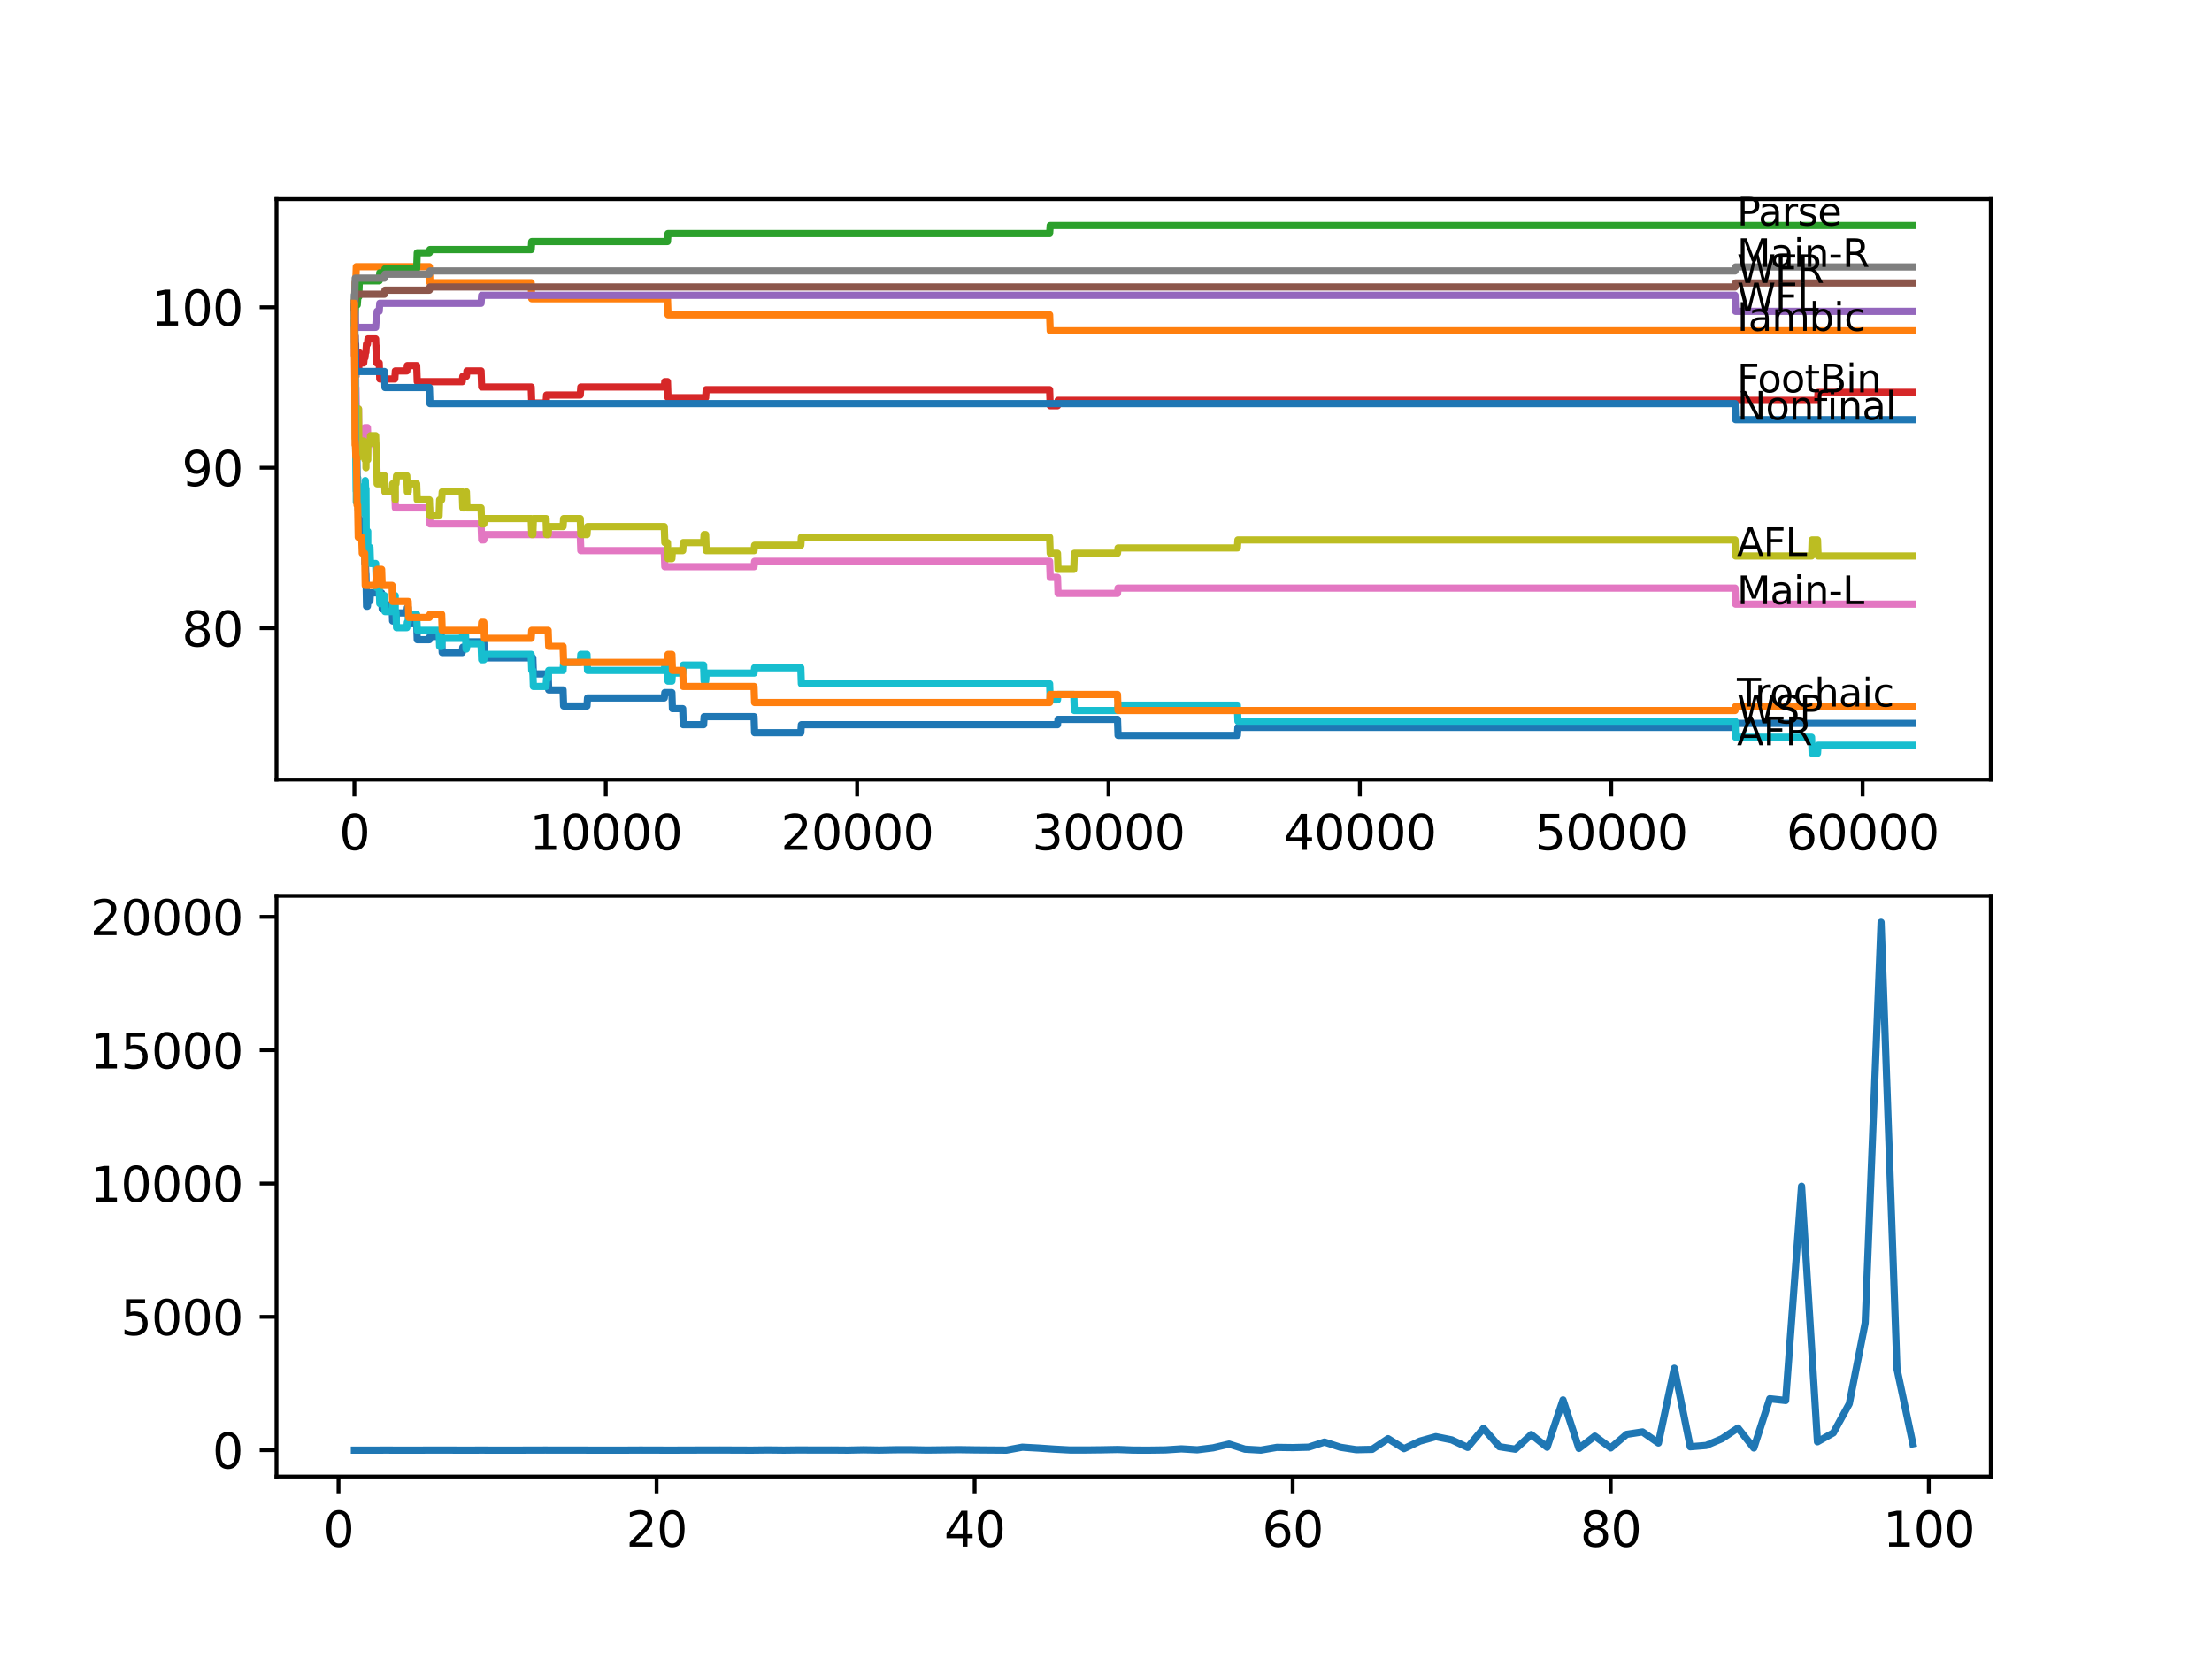 <?xml version="1.0" encoding="utf-8" standalone="no"?>
<!DOCTYPE svg PUBLIC "-//W3C//DTD SVG 1.1//EN"
  "http://www.w3.org/Graphics/SVG/1.1/DTD/svg11.dtd">
<svg xmlns:xlink="http://www.w3.org/1999/xlink" width="460.8pt" height="345.6pt" viewBox="0 0 460.8 345.6" xmlns="http://www.w3.org/2000/svg" version="1.1">
 <defs>
  <style type="text/css">*{stroke-linejoin: round; stroke-linecap: butt}</style>
 </defs>
 <g id="figure_1">
  <g id="patch_1">
   <path d="M 0 345.6 
L 460.8 345.6 
L 460.8 0 
L 0 0 
z
" style="fill: #ffffff"/>
  </g>
  <g id="axes_1">
   <g id="patch_2">
    <path d="M 57.6 162.432 
L 414.72 162.432 
L 414.72 41.472 
L 57.6 41.472 
z
" style="fill: #ffffff"/>
   </g>
   <g id="matplotlib.axis_1">
    <g id="xtick_1">
     <g id="line2d_1">
      <defs>
       <path id="m0806b96a63" d="M 0 0 
L 0 3.5 
" style="stroke: #000000; stroke-width: 0.8"/>
      </defs>
      <g>
       <use xlink:href="#m0806b96a63" x="73.827" y="162.432" style="stroke: #000000; stroke-width: 0.8"/>
      </g>
     </g>
     <g id="text_1">
      <!-- 0 -->
      <g transform="translate(70.646 177.03)scale(0.1 -0.1)">
       <defs>
        <path id="DejaVuSans-30" d="M 2034 4250 
Q 1547 4250 1301 3770 
Q 1056 3291 1056 2328 
Q 1056 1369 1301 889 
Q 1547 409 2034 409 
Q 2525 409 2770 889 
Q 3016 1369 3016 2328 
Q 3016 3291 2770 3770 
Q 2525 4250 2034 4250 
z
M 2034 4750 
Q 2819 4750 3233 4129 
Q 3647 3509 3647 2328 
Q 3647 1150 3233 529 
Q 2819 -91 2034 -91 
Q 1250 -91 836 529 
Q 422 1150 422 2328 
Q 422 3509 836 4129 
Q 1250 4750 2034 4750 
z
" transform="scale(0.016)"/>
       </defs>
       <use xlink:href="#DejaVuSans-30"/>
      </g>
     </g>
    </g>
    <g id="xtick_2">
     <g id="line2d_2">
      <g>
       <use xlink:href="#m0806b96a63" x="126.192" y="162.432" style="stroke: #000000; stroke-width: 0.8"/>
      </g>
     </g>
     <g id="text_2">
      <!-- 10000 -->
      <g transform="translate(110.286 177.03)scale(0.1 -0.1)">
       <defs>
        <path id="DejaVuSans-31" d="M 794 531 
L 1825 531 
L 1825 4091 
L 703 3866 
L 703 4441 
L 1819 4666 
L 2450 4666 
L 2450 531 
L 3481 531 
L 3481 0 
L 794 0 
L 794 531 
z
" transform="scale(0.016)"/>
       </defs>
       <use xlink:href="#DejaVuSans-31"/>
       <use xlink:href="#DejaVuSans-30" x="63.623"/>
       <use xlink:href="#DejaVuSans-30" x="127.246"/>
       <use xlink:href="#DejaVuSans-30" x="190.869"/>
       <use xlink:href="#DejaVuSans-30" x="254.492"/>
      </g>
     </g>
    </g>
    <g id="xtick_3">
     <g id="line2d_3">
      <g>
       <use xlink:href="#m0806b96a63" x="178.556" y="162.432" style="stroke: #000000; stroke-width: 0.8"/>
      </g>
     </g>
     <g id="text_3">
      <!-- 20000 -->
      <g transform="translate(162.65 177.03)scale(0.1 -0.1)">
       <defs>
        <path id="DejaVuSans-32" d="M 1228 531 
L 3431 531 
L 3431 0 
L 469 0 
L 469 531 
Q 828 903 1448 1529 
Q 2069 2156 2228 2338 
Q 2531 2678 2651 2914 
Q 2772 3150 2772 3378 
Q 2772 3750 2511 3984 
Q 2250 4219 1831 4219 
Q 1534 4219 1204 4116 
Q 875 4013 500 3803 
L 500 4441 
Q 881 4594 1212 4672 
Q 1544 4750 1819 4750 
Q 2544 4750 2975 4387 
Q 3406 4025 3406 3419 
Q 3406 3131 3298 2873 
Q 3191 2616 2906 2266 
Q 2828 2175 2409 1742 
Q 1991 1309 1228 531 
z
" transform="scale(0.016)"/>
       </defs>
       <use xlink:href="#DejaVuSans-32"/>
       <use xlink:href="#DejaVuSans-30" x="63.623"/>
       <use xlink:href="#DejaVuSans-30" x="127.246"/>
       <use xlink:href="#DejaVuSans-30" x="190.869"/>
       <use xlink:href="#DejaVuSans-30" x="254.492"/>
      </g>
     </g>
    </g>
    <g id="xtick_4">
     <g id="line2d_4">
      <g>
       <use xlink:href="#m0806b96a63" x="230.921" y="162.432" style="stroke: #000000; stroke-width: 0.8"/>
      </g>
     </g>
     <g id="text_4">
      <!-- 30000 -->
      <g transform="translate(215.015 177.03)scale(0.1 -0.1)">
       <defs>
        <path id="DejaVuSans-33" d="M 2597 2516 
Q 3050 2419 3304 2112 
Q 3559 1806 3559 1356 
Q 3559 666 3084 287 
Q 2609 -91 1734 -91 
Q 1441 -91 1130 -33 
Q 819 25 488 141 
L 488 750 
Q 750 597 1062 519 
Q 1375 441 1716 441 
Q 2309 441 2620 675 
Q 2931 909 2931 1356 
Q 2931 1769 2642 2001 
Q 2353 2234 1838 2234 
L 1294 2234 
L 1294 2753 
L 1863 2753 
Q 2328 2753 2575 2939 
Q 2822 3125 2822 3475 
Q 2822 3834 2567 4026 
Q 2313 4219 1838 4219 
Q 1578 4219 1281 4162 
Q 984 4106 628 3988 
L 628 4550 
Q 988 4650 1302 4700 
Q 1616 4750 1894 4750 
Q 2613 4750 3031 4423 
Q 3450 4097 3450 3541 
Q 3450 3153 3228 2886 
Q 3006 2619 2597 2516 
z
" transform="scale(0.016)"/>
       </defs>
       <use xlink:href="#DejaVuSans-33"/>
       <use xlink:href="#DejaVuSans-30" x="63.623"/>
       <use xlink:href="#DejaVuSans-30" x="127.246"/>
       <use xlink:href="#DejaVuSans-30" x="190.869"/>
       <use xlink:href="#DejaVuSans-30" x="254.492"/>
      </g>
     </g>
    </g>
    <g id="xtick_5">
     <g id="line2d_5">
      <g>
       <use xlink:href="#m0806b96a63" x="283.285" y="162.432" style="stroke: #000000; stroke-width: 0.8"/>
      </g>
     </g>
     <g id="text_5">
      <!-- 40000 -->
      <g transform="translate(267.379 177.03)scale(0.1 -0.1)">
       <defs>
        <path id="DejaVuSans-34" d="M 2419 4116 
L 825 1625 
L 2419 1625 
L 2419 4116 
z
M 2253 4666 
L 3047 4666 
L 3047 1625 
L 3713 1625 
L 3713 1100 
L 3047 1100 
L 3047 0 
L 2419 0 
L 2419 1100 
L 313 1100 
L 313 1709 
L 2253 4666 
z
" transform="scale(0.016)"/>
       </defs>
       <use xlink:href="#DejaVuSans-34"/>
       <use xlink:href="#DejaVuSans-30" x="63.623"/>
       <use xlink:href="#DejaVuSans-30" x="127.246"/>
       <use xlink:href="#DejaVuSans-30" x="190.869"/>
       <use xlink:href="#DejaVuSans-30" x="254.492"/>
      </g>
     </g>
    </g>
    <g id="xtick_6">
     <g id="line2d_6">
      <g>
       <use xlink:href="#m0806b96a63" x="335.65" y="162.432" style="stroke: #000000; stroke-width: 0.8"/>
      </g>
     </g>
     <g id="text_6">
      <!-- 50000 -->
      <g transform="translate(319.744 177.03)scale(0.1 -0.1)">
       <defs>
        <path id="DejaVuSans-35" d="M 691 4666 
L 3169 4666 
L 3169 4134 
L 1269 4134 
L 1269 2991 
Q 1406 3038 1543 3061 
Q 1681 3084 1819 3084 
Q 2600 3084 3056 2656 
Q 3513 2228 3513 1497 
Q 3513 744 3044 326 
Q 2575 -91 1722 -91 
Q 1428 -91 1123 -41 
Q 819 9 494 109 
L 494 744 
Q 775 591 1075 516 
Q 1375 441 1709 441 
Q 2250 441 2565 725 
Q 2881 1009 2881 1497 
Q 2881 1984 2565 2268 
Q 2250 2553 1709 2553 
Q 1456 2553 1204 2497 
Q 953 2441 691 2322 
L 691 4666 
z
" transform="scale(0.016)"/>
       </defs>
       <use xlink:href="#DejaVuSans-35"/>
       <use xlink:href="#DejaVuSans-30" x="63.623"/>
       <use xlink:href="#DejaVuSans-30" x="127.246"/>
       <use xlink:href="#DejaVuSans-30" x="190.869"/>
       <use xlink:href="#DejaVuSans-30" x="254.492"/>
      </g>
     </g>
    </g>
    <g id="xtick_7">
     <g id="line2d_7">
      <g>
       <use xlink:href="#m0806b96a63" x="388.014" y="162.432" style="stroke: #000000; stroke-width: 0.8"/>
      </g>
     </g>
     <g id="text_7">
      <!-- 60000 -->
      <g transform="translate(372.108 177.03)scale(0.1 -0.1)">
       <defs>
        <path id="DejaVuSans-36" d="M 2113 2584 
Q 1688 2584 1439 2293 
Q 1191 2003 1191 1497 
Q 1191 994 1439 701 
Q 1688 409 2113 409 
Q 2538 409 2786 701 
Q 3034 994 3034 1497 
Q 3034 2003 2786 2293 
Q 2538 2584 2113 2584 
z
M 3366 4563 
L 3366 3988 
Q 3128 4100 2886 4159 
Q 2644 4219 2406 4219 
Q 1781 4219 1451 3797 
Q 1122 3375 1075 2522 
Q 1259 2794 1537 2939 
Q 1816 3084 2150 3084 
Q 2853 3084 3261 2657 
Q 3669 2231 3669 1497 
Q 3669 778 3244 343 
Q 2819 -91 2113 -91 
Q 1303 -91 875 529 
Q 447 1150 447 2328 
Q 447 3434 972 4092 
Q 1497 4750 2381 4750 
Q 2619 4750 2861 4703 
Q 3103 4656 3366 4563 
z
" transform="scale(0.016)"/>
       </defs>
       <use xlink:href="#DejaVuSans-36"/>
       <use xlink:href="#DejaVuSans-30" x="63.623"/>
       <use xlink:href="#DejaVuSans-30" x="127.246"/>
       <use xlink:href="#DejaVuSans-30" x="190.869"/>
       <use xlink:href="#DejaVuSans-30" x="254.492"/>
      </g>
     </g>
    </g>
   </g>
   <g id="matplotlib.axis_2">
    <g id="ytick_1">
     <g id="line2d_8">
      <defs>
       <path id="m55f00aa516" d="M 0 0 
L -3.5 0 
" style="stroke: #000000; stroke-width: 0.8"/>
      </defs>
      <g>
       <use xlink:href="#m55f00aa516" x="57.6" y="130.863" style="stroke: #000000; stroke-width: 0.8"/>
      </g>
     </g>
     <g id="text_8">
      <!-- 80 -->
      <g transform="translate(37.875 134.663)scale(0.1 -0.1)">
       <defs>
        <path id="DejaVuSans-38" d="M 2034 2216 
Q 1584 2216 1326 1975 
Q 1069 1734 1069 1313 
Q 1069 891 1326 650 
Q 1584 409 2034 409 
Q 2484 409 2743 651 
Q 3003 894 3003 1313 
Q 3003 1734 2745 1975 
Q 2488 2216 2034 2216 
z
M 1403 2484 
Q 997 2584 770 2862 
Q 544 3141 544 3541 
Q 544 4100 942 4425 
Q 1341 4750 2034 4750 
Q 2731 4750 3128 4425 
Q 3525 4100 3525 3541 
Q 3525 3141 3298 2862 
Q 3072 2584 2669 2484 
Q 3125 2378 3379 2068 
Q 3634 1759 3634 1313 
Q 3634 634 3220 271 
Q 2806 -91 2034 -91 
Q 1263 -91 848 271 
Q 434 634 434 1313 
Q 434 1759 690 2068 
Q 947 2378 1403 2484 
z
M 1172 3481 
Q 1172 3119 1398 2916 
Q 1625 2713 2034 2713 
Q 2441 2713 2670 2916 
Q 2900 3119 2900 3481 
Q 2900 3844 2670 4047 
Q 2441 4250 2034 4250 
Q 1625 4250 1398 4047 
Q 1172 3844 1172 3481 
z
" transform="scale(0.016)"/>
       </defs>
       <use xlink:href="#DejaVuSans-38"/>
       <use xlink:href="#DejaVuSans-30" x="63.623"/>
      </g>
     </g>
    </g>
    <g id="ytick_2">
     <g id="line2d_9">
      <g>
       <use xlink:href="#m55f00aa516" x="57.6" y="97.44" style="stroke: #000000; stroke-width: 0.8"/>
      </g>
     </g>
     <g id="text_9">
      <!-- 90 -->
      <g transform="translate(37.875 101.239)scale(0.1 -0.1)">
       <defs>
        <path id="DejaVuSans-39" d="M 703 97 
L 703 672 
Q 941 559 1184 500 
Q 1428 441 1663 441 
Q 2288 441 2617 861 
Q 2947 1281 2994 2138 
Q 2813 1869 2534 1725 
Q 2256 1581 1919 1581 
Q 1219 1581 811 2004 
Q 403 2428 403 3163 
Q 403 3881 828 4315 
Q 1253 4750 1959 4750 
Q 2769 4750 3195 4129 
Q 3622 3509 3622 2328 
Q 3622 1225 3098 567 
Q 2575 -91 1691 -91 
Q 1453 -91 1209 -44 
Q 966 3 703 97 
z
M 1959 2075 
Q 2384 2075 2632 2365 
Q 2881 2656 2881 3163 
Q 2881 3666 2632 3958 
Q 2384 4250 1959 4250 
Q 1534 4250 1286 3958 
Q 1038 3666 1038 3163 
Q 1038 2656 1286 2365 
Q 1534 2075 1959 2075 
z
" transform="scale(0.016)"/>
       </defs>
       <use xlink:href="#DejaVuSans-39"/>
       <use xlink:href="#DejaVuSans-30" x="63.623"/>
      </g>
     </g>
    </g>
    <g id="ytick_3">
     <g id="line2d_10">
      <g>
       <use xlink:href="#m55f00aa516" x="57.6" y="64.016" style="stroke: #000000; stroke-width: 0.8"/>
      </g>
     </g>
     <g id="text_10">
      <!-- 100 -->
      <g transform="translate(31.512 67.815)scale(0.1 -0.1)">
       <use xlink:href="#DejaVuSans-31"/>
       <use xlink:href="#DejaVuSans-30" x="63.623"/>
       <use xlink:href="#DejaVuSans-30" x="127.246"/>
      </g>
     </g>
    </g>
   </g>
   <g id="line2d_11">
    <path d="M 73.833 63.181 
L 73.848 61.398 
L 73.89 71.425 
L 73.911 69.754 
L 74.042 85.63 
L 74.063 85.63 
L 74.11 84.516 
L 74.115 87.858 
L 74.163 86.744 
L 74.262 95.657 
L 74.283 94.543 
L 74.33 94.543 
L 74.424 101.228 
L 74.445 99.557 
L 74.508 99.557 
L 74.629 106.241 
L 74.739 106.241 
L 74.765 109.584 
L 74.849 108.47 
L 75.351 108.47 
L 75.466 111.812 
L 75.765 111.812 
L 75.88 110.698 
L 75.964 110.698 
L 76.027 117.383 
L 76.079 116.268 
L 76.095 116.268 
L 76.21 119.611 
L 76.236 119.611 
L 76.357 126.296 
L 76.54 126.296 
L 76.655 125.181 
L 77.064 125.181 
L 77.179 123.51 
L 79.499 123.51 
L 79.614 126.853 
L 80.085 126.853 
L 80.2 126.017 
L 81.672 126.017 
L 81.787 129.359 
L 82.489 129.359 
L 82.604 127.688 
L 84.74 127.688 
L 84.855 126.574 
L 85.033 126.574 
L 85.149 129.916 
L 86.803 129.916 
L 86.919 133.259 
L 89.448 133.259 
L 89.563 132.59 
L 92.003 132.59 
L 92.118 135.933 
L 96.292 135.933 
L 96.407 134.819 
L 97.156 134.819 
L 97.271 133.704 
L 100.79 133.704 
L 100.905 137.047 
L 110.996 137.047 
L 111.111 140.389 
L 114.19 140.389 
L 114.305 143.731 
L 117.295 143.731 
L 117.41 147.074 
L 122.28 147.074 
L 122.396 145.403 
L 138.377 145.403 
L 138.492 144.289 
L 139.964 144.289 
L 140.079 147.631 
L 142.221 147.631 
L 142.336 150.973 
L 146.567 150.973 
L 146.682 149.302 
L 157.077 149.302 
L 157.192 152.644 
L 166.822 152.644 
L 166.937 150.973 
L 220.296 150.973 
L 220.411 149.859 
L 232.796 149.859 
L 232.911 153.202 
L 257.768 153.202 
L 257.883 151.53 
L 361.439 151.53 
L 361.555 150.695 
L 398.487 150.695 
L 398.487 150.695 
" clip-path="url(#p43b77b0efa)" style="fill: none; stroke: #1f77b4; stroke-width: 1.5; stroke-linecap: square"/>
   </g>
   <g id="line2d_12">
    <path d="M 73.833 64.016 
L 73.964 58.891 
L 74.11 58.891 
L 74.225 55.549 
L 89.448 55.549 
L 89.563 58.891 
L 110.655 58.891 
L 110.771 62.234 
L 139.042 62.234 
L 139.157 65.576 
L 218.657 65.576 
L 218.772 68.918 
L 398.487 68.918 
L 398.487 68.918 
" clip-path="url(#p43b77b0efa)" style="fill: none; stroke: #ff7f0e; stroke-width: 1.5; stroke-linecap: square"/>
   </g>
   <g id="line2d_13">
    <path d="M 73.833 63.181 
L 73.901 69.197 
L 73.943 67.526 
L 74.058 63.515 
L 74.095 63.515 
L 74.11 60.173 
L 74.205 63.515 
L 74.424 63.515 
L 74.54 61.844 
L 74.739 61.844 
L 74.854 58.501 
L 78.996 58.501 
L 79.111 56.83 
L 80.085 56.83 
L 80.2 55.995 
L 86.803 55.995 
L 86.919 52.652 
L 89.448 52.652 
L 89.563 51.984 
L 110.655 51.984 
L 110.771 50.313 
L 139.042 50.313 
L 139.157 48.641 
L 218.657 48.641 
L 218.772 46.97 
L 398.487 46.97 
L 398.487 46.97 
" clip-path="url(#p43b77b0efa)" style="fill: none; stroke: #2ca02c; stroke-width: 1.5; stroke-linecap: square"/>
   </g>
   <g id="line2d_14">
    <path d="M 73.833 67.359 
L 73.838 67.359 
L 73.854 74.043 
L 73.953 71.537 
L 73.969 71.537 
L 73.985 70.032 
L 73.99 73.375 
L 74.079 71.704 
L 74.095 71.704 
L 74.157 78.388 
L 74.21 76.16 
L 74.262 76.16 
L 74.377 75.046 
L 74.686 75.046 
L 74.739 73.375 
L 74.744 76.717 
L 74.791 75.603 
L 75.765 75.603 
L 75.88 74.489 
L 76.027 74.489 
L 76.142 73.375 
L 76.226 73.375 
L 76.341 71.704 
L 76.54 71.704 
L 76.655 70.59 
L 78.252 70.59 
L 78.367 73.932 
L 78.441 73.932 
L 78.451 72.261 
L 78.457 75.603 
L 78.546 75.603 
L 78.996 75.603 
L 79.111 78.945 
L 82.242 78.945 
L 82.358 77.274 
L 84.74 77.274 
L 84.855 76.16 
L 86.803 76.16 
L 86.919 79.502 
L 96.292 79.502 
L 96.407 78.388 
L 97.156 78.388 
L 97.271 77.274 
L 100.219 77.274 
L 100.334 80.617 
L 110.655 80.617 
L 110.771 83.959 
L 113.75 83.959 
L 113.865 82.288 
L 120.877 82.288 
L 120.992 80.617 
L 138.377 80.617 
L 138.492 79.502 
L 139.042 79.502 
L 139.157 82.845 
L 146.991 82.845 
L 147.106 81.174 
L 218.657 81.174 
L 218.772 84.516 
L 220.296 84.516 
L 220.411 83.402 
L 378.625 83.402 
L 378.741 81.731 
L 398.487 81.731 
L 398.487 81.731 
" clip-path="url(#p43b77b0efa)" style="fill: none; stroke: #d62728; stroke-width: 1.5; stroke-linecap: square"/>
   </g>
   <g id="line2d_15">
    <path d="M 73.833 63.181 
L 73.901 66.523 
L 73.943 64.852 
L 73.979 64.852 
L 74.095 68.194 
L 78.252 68.194 
L 78.367 66.523 
L 78.451 66.523 
L 78.566 64.852 
L 78.996 64.852 
L 79.111 63.181 
L 100.219 63.181 
L 100.334 61.509 
L 361.439 61.509 
L 361.555 64.852 
L 398.487 64.852 
L 398.487 64.852 
" clip-path="url(#p43b77b0efa)" style="fill: none; stroke: #9467bd; stroke-width: 1.5; stroke-linecap: square"/>
   </g>
   <g id="line2d_16">
    <path d="M 73.833 64.016 
L 73.838 64.016 
L 73.958 62.791 
L 73.974 62.791 
L 74.095 61.287 
L 80.085 61.287 
L 80.2 60.451 
L 89.448 60.451 
L 89.563 59.783 
L 361.439 59.783 
L 361.555 58.947 
L 398.487 58.947 
L 398.487 58.947 
" clip-path="url(#p43b77b0efa)" style="fill: none; stroke: #8c564b; stroke-width: 1.5; stroke-linecap: square"/>
   </g>
   <g id="line2d_17">
    <path d="M 73.833 67.359 
L 73.838 67.359 
L 73.922 80.449 
L 73.964 77.107 
L 73.969 77.107 
L 73.974 76.272 
L 73.985 82.956 
L 74.058 80.171 
L 74.063 80.171 
L 74.11 79.057 
L 74.115 82.399 
L 74.157 80.728 
L 74.278 87.413 
L 74.33 87.413 
L 74.451 85.184 
L 74.686 85.184 
L 74.77 91.869 
L 74.801 90.198 
L 75.995 90.198 
L 76.027 89.084 
L 76.032 92.426 
L 76.1 90.755 
L 76.226 90.755 
L 76.236 94.097 
L 76.294 89.084 
L 76.331 89.084 
L 76.54 89.084 
L 76.655 92.426 
L 78.252 92.426 
L 78.367 95.769 
L 78.451 95.769 
L 78.566 99.111 
L 80.085 99.111 
L 80.2 102.453 
L 82.242 102.453 
L 82.358 105.796 
L 89.448 105.796 
L 89.563 109.138 
L 100.219 109.138 
L 100.334 112.48 
L 100.79 112.48 
L 100.905 111.366 
L 120.877 111.366 
L 120.992 114.709 
L 138.377 114.709 
L 138.492 118.051 
L 157.077 118.051 
L 157.192 116.937 
L 218.657 116.937 
L 218.772 120.279 
L 220.296 120.279 
L 220.411 123.622 
L 232.796 123.622 
L 232.911 122.508 
L 361.439 122.508 
L 361.555 125.85 
L 398.487 125.85 
L 398.487 125.85 
" clip-path="url(#p43b77b0efa)" style="fill: none; stroke: #e377c2; stroke-width: 1.5; stroke-linecap: square"/>
   </g>
   <g id="line2d_18">
    <path d="M 73.833 64.016 
L 73.838 64.016 
L 73.995 57.944 
L 80.085 57.944 
L 80.2 57.109 
L 89.448 57.109 
L 89.563 56.44 
L 361.439 56.44 
L 361.555 55.605 
L 398.487 55.605 
L 398.487 55.605 
" clip-path="url(#p43b77b0efa)" style="fill: none; stroke: #7f7f7f; stroke-width: 1.5; stroke-linecap: square"/>
   </g>
   <g id="line2d_19">
    <path d="M 73.833 67.359 
L 73.953 80.449 
L 73.958 78.778 
L 73.969 78.778 
L 73.974 77.943 
L 73.99 87.97 
L 74.006 87.97 
L 74.016 91.312 
L 74.068 84.07 
L 74.115 90.755 
L 74.205 89.084 
L 74.163 92.426 
L 74.22 92.426 
L 74.225 92.426 
L 74.262 87.413 
L 74.341 89.641 
L 74.346 89.641 
L 74.424 88.527 
L 74.43 91.869 
L 74.445 91.869 
L 74.508 91.869 
L 74.639 85.184 
L 74.686 85.184 
L 74.77 95.212 
L 74.807 93.54 
L 75.351 93.54 
L 75.466 91.869 
L 75.765 91.869 
L 75.88 95.212 
L 75.964 95.212 
L 76.027 92.426 
L 76.032 95.769 
L 76.069 95.769 
L 76.095 95.769 
L 76.21 94.097 
L 76.226 94.097 
L 76.236 97.44 
L 76.294 92.426 
L 76.331 92.426 
L 76.54 92.426 
L 76.608 95.769 
L 76.65 92.426 
L 77.064 92.426 
L 77.179 90.755 
L 78.252 90.755 
L 78.367 94.097 
L 78.441 94.097 
L 78.561 100.782 
L 79.499 100.782 
L 79.614 99.111 
L 80.085 99.111 
L 80.2 102.453 
L 81.672 102.453 
L 81.787 100.782 
L 82.242 100.782 
L 82.331 104.125 
L 82.352 100.782 
L 82.489 100.782 
L 82.604 99.111 
L 84.74 99.111 
L 84.855 102.453 
L 85.033 102.453 
L 85.149 100.782 
L 86.803 100.782 
L 86.919 104.125 
L 89.448 104.125 
L 89.563 107.467 
L 91.464 107.467 
L 91.579 104.125 
L 92.003 104.125 
L 92.118 102.453 
L 96.292 102.453 
L 96.407 105.796 
L 96.967 105.796 
L 97.083 102.453 
L 97.156 102.453 
L 97.271 105.796 
L 100.219 105.796 
L 100.334 109.138 
L 100.79 109.138 
L 100.905 108.024 
L 110.655 108.024 
L 110.771 111.366 
L 110.996 111.366 
L 111.111 108.024 
L 113.75 108.024 
L 113.865 111.366 
L 114.19 111.366 
L 114.305 109.695 
L 117.295 109.695 
L 117.41 108.024 
L 120.877 108.024 
L 120.992 111.366 
L 122.28 111.366 
L 122.396 109.695 
L 138.377 109.695 
L 138.492 113.037 
L 139.042 113.037 
L 139.157 116.38 
L 139.964 116.38 
L 140.079 114.709 
L 142.221 114.709 
L 142.336 113.037 
L 146.567 113.037 
L 146.682 111.366 
L 146.991 111.366 
L 147.106 114.709 
L 157.077 114.709 
L 157.192 113.595 
L 166.822 113.595 
L 166.937 111.923 
L 218.657 111.923 
L 218.772 115.266 
L 220.296 115.266 
L 220.411 118.608 
L 223.689 118.608 
L 223.805 115.266 
L 232.796 115.266 
L 232.911 114.152 
L 257.768 114.152 
L 257.883 112.48 
L 361.439 112.48 
L 361.555 115.823 
L 377.384 115.823 
L 377.5 112.48 
L 378.625 112.48 
L 378.741 115.823 
L 398.487 115.823 
L 398.487 115.823 
" clip-path="url(#p43b77b0efa)" style="fill: none; stroke: #bcbd22; stroke-width: 1.5; stroke-linecap: square"/>
   </g>
   <g id="line2d_20">
    <path d="M 73.833 67.359 
L 73.901 65.966 
L 73.911 72.651 
L 73.922 70.979 
L 74.058 90.087 
L 74.063 90.087 
L 74.189 102.342 
L 74.205 102.342 
L 74.225 101.228 
L 74.231 104.57 
L 74.314 101.785 
L 74.33 101.785 
L 74.424 99.557 
L 74.43 102.899 
L 74.435 102.899 
L 74.508 102.899 
L 74.529 101.228 
L 74.534 104.57 
L 74.618 102.899 
L 74.686 102.899 
L 74.739 101.228 
L 74.775 106.798 
L 74.781 106.798 
L 75.351 106.798 
L 75.466 105.127 
L 75.765 105.127 
L 75.88 104.013 
L 75.964 104.013 
L 76.084 100.114 
L 76.095 100.114 
L 76.21 103.456 
L 76.226 103.456 
L 76.236 101.785 
L 76.294 111.812 
L 76.31 111.812 
L 76.54 111.812 
L 76.608 110.698 
L 76.613 114.04 
L 76.639 114.04 
L 77.064 114.04 
L 77.179 117.383 
L 78.252 117.383 
L 78.367 120.725 
L 78.441 120.725 
L 78.451 119.054 
L 78.457 122.396 
L 78.546 122.396 
L 78.996 122.396 
L 79.111 125.738 
L 79.499 125.738 
L 79.614 124.067 
L 80.085 124.067 
L 80.2 127.41 
L 81.672 127.41 
L 81.787 125.738 
L 82.242 125.738 
L 82.331 124.067 
L 82.337 127.41 
L 82.347 127.41 
L 82.489 127.41 
L 82.604 130.752 
L 84.74 130.752 
L 84.855 129.638 
L 85.033 129.638 
L 85.149 127.967 
L 86.803 127.967 
L 86.919 131.309 
L 91.464 131.309 
L 91.579 134.651 
L 92.003 134.651 
L 92.118 132.98 
L 96.292 132.98 
L 96.407 131.866 
L 96.967 131.866 
L 97.083 135.208 
L 97.156 135.208 
L 97.271 134.094 
L 100.219 134.094 
L 100.334 137.437 
L 100.79 137.437 
L 100.905 136.323 
L 110.655 136.323 
L 110.771 139.665 
L 110.996 139.665 
L 111.111 143.007 
L 113.75 143.007 
L 113.865 141.336 
L 114.19 141.336 
L 114.305 139.665 
L 117.295 139.665 
L 117.41 137.994 
L 120.877 137.994 
L 120.992 136.323 
L 122.28 136.323 
L 122.396 139.665 
L 138.377 139.665 
L 138.492 138.551 
L 139.042 138.551 
L 139.157 141.893 
L 139.964 141.893 
L 140.079 140.222 
L 142.221 140.222 
L 142.336 138.551 
L 146.567 138.551 
L 146.682 141.893 
L 146.991 141.893 
L 147.106 140.222 
L 157.077 140.222 
L 157.192 139.108 
L 166.822 139.108 
L 166.937 142.45 
L 218.657 142.45 
L 218.772 145.793 
L 220.296 145.793 
L 220.411 144.678 
L 223.689 144.678 
L 223.805 148.021 
L 232.796 148.021 
L 232.911 146.907 
L 257.768 146.907 
L 257.883 150.249 
L 361.439 150.249 
L 361.555 153.591 
L 377.384 153.591 
L 377.5 156.934 
L 378.625 156.934 
L 378.741 155.263 
L 398.487 155.263 
L 398.487 155.263 
" clip-path="url(#p43b77b0efa)" style="fill: none; stroke: #17becf; stroke-width: 1.5; stroke-linecap: square"/>
   </g>
   <g id="line2d_21">
    <path d="M 73.833 64.016 
L 73.838 64.016 
L 73.958 70.701 
L 73.974 70.701 
L 74.095 77.386 
L 80.085 77.386 
L 80.2 80.728 
L 89.448 80.728 
L 89.563 84.07 
L 361.439 84.07 
L 361.555 87.413 
L 398.487 87.413 
L 398.487 87.413 
" clip-path="url(#p43b77b0efa)" style="fill: none; stroke: #1f77b4; stroke-width: 1.5; stroke-linecap: square"/>
   </g>
   <g id="line2d_22">
    <path d="M 73.833 63.181 
L 73.838 63.181 
L 73.979 92.705 
L 73.99 91.869 
L 74.021 91.869 
L 74.136 95.212 
L 74.257 95.212 
L 74.383 105.239 
L 74.508 105.239 
L 74.629 111.923 
L 75.351 111.923 
L 75.466 115.266 
L 75.964 115.266 
L 76.084 121.95 
L 78.252 121.95 
L 78.367 120.279 
L 78.451 120.279 
L 78.566 118.608 
L 79.499 118.608 
L 79.614 121.95 
L 81.672 121.95 
L 81.787 125.293 
L 85.033 125.293 
L 85.149 128.635 
L 89.448 128.635 
L 89.563 127.967 
L 92.003 127.967 
L 92.118 131.309 
L 100.219 131.309 
L 100.334 129.638 
L 100.79 129.638 
L 100.905 132.98 
L 110.655 132.98 
L 110.771 131.309 
L 114.19 131.309 
L 114.305 134.651 
L 117.295 134.651 
L 117.41 137.994 
L 139.042 137.994 
L 139.157 136.323 
L 139.964 136.323 
L 140.079 139.665 
L 142.221 139.665 
L 142.336 143.007 
L 157.077 143.007 
L 157.192 146.35 
L 218.657 146.35 
L 218.772 144.678 
L 232.796 144.678 
L 232.911 148.021 
L 361.439 148.021 
L 361.555 147.185 
L 398.487 147.185 
L 398.487 147.185 
" clip-path="url(#p43b77b0efa)" style="fill: none; stroke: #ff7f0e; stroke-width: 1.5; stroke-linecap: square"/>
   </g>
   <g id="patch_3">
    <path d="M 57.6 162.432 
L 57.6 41.472 
" style="fill: none; stroke: #000000; stroke-width: 0.8; stroke-linejoin: miter; stroke-linecap: square"/>
   </g>
   <g id="patch_4">
    <path d="M 414.72 162.432 
L 414.72 41.472 
" style="fill: none; stroke: #000000; stroke-width: 0.8; stroke-linejoin: miter; stroke-linecap: square"/>
   </g>
   <g id="patch_5">
    <path d="M 57.6 162.432 
L 414.72 162.432 
" style="fill: none; stroke: #000000; stroke-width: 0.8; stroke-linejoin: miter; stroke-linecap: square"/>
   </g>
   <g id="patch_6">
    <path d="M 57.6 41.472 
L 414.72 41.472 
" style="fill: none; stroke: #000000; stroke-width: 0.8; stroke-linejoin: miter; stroke-linecap: square"/>
   </g>
   <g id="text_11">
    <!-- WSP -->
    <g transform="translate(361.832 150.695)scale(0.08 -0.08)">
     <defs>
      <path id="DejaVuSans-57" d="M 213 4666 
L 850 4666 
L 1831 722 
L 2809 4666 
L 3519 4666 
L 4500 722 
L 5478 4666 
L 6119 4666 
L 4947 0 
L 4153 0 
L 3169 4050 
L 2175 0 
L 1381 0 
L 213 4666 
z
" transform="scale(0.016)"/>
      <path id="DejaVuSans-53" d="M 3425 4513 
L 3425 3897 
Q 3066 4069 2747 4153 
Q 2428 4238 2131 4238 
Q 1616 4238 1336 4038 
Q 1056 3838 1056 3469 
Q 1056 3159 1242 3001 
Q 1428 2844 1947 2747 
L 2328 2669 
Q 3034 2534 3370 2195 
Q 3706 1856 3706 1288 
Q 3706 609 3251 259 
Q 2797 -91 1919 -91 
Q 1588 -91 1214 -16 
Q 841 59 441 206 
L 441 856 
Q 825 641 1194 531 
Q 1563 422 1919 422 
Q 2459 422 2753 634 
Q 3047 847 3047 1241 
Q 3047 1584 2836 1778 
Q 2625 1972 2144 2069 
L 1759 2144 
Q 1053 2284 737 2584 
Q 422 2884 422 3419 
Q 422 4038 858 4394 
Q 1294 4750 2059 4750 
Q 2388 4750 2728 4690 
Q 3069 4631 3425 4513 
z
" transform="scale(0.016)"/>
      <path id="DejaVuSans-50" d="M 1259 4147 
L 1259 2394 
L 2053 2394 
Q 2494 2394 2734 2622 
Q 2975 2850 2975 3272 
Q 2975 3691 2734 3919 
Q 2494 4147 2053 4147 
L 1259 4147 
z
M 628 4666 
L 2053 4666 
Q 2838 4666 3239 4311 
Q 3641 3956 3641 3272 
Q 3641 2581 3239 2228 
Q 2838 1875 2053 1875 
L 1259 1875 
L 1259 0 
L 628 0 
L 628 4666 
z
" transform="scale(0.016)"/>
     </defs>
     <use xlink:href="#DejaVuSans-57"/>
     <use xlink:href="#DejaVuSans-53" x="98.877"/>
     <use xlink:href="#DejaVuSans-50" x="162.354"/>
    </g>
   </g>
   <g id="text_12">
    <!-- Iambic -->
    <g transform="translate(361.832 68.918)scale(0.08 -0.08)">
     <defs>
      <path id="DejaVuSans-49" d="M 628 4666 
L 1259 4666 
L 1259 0 
L 628 0 
L 628 4666 
z
" transform="scale(0.016)"/>
      <path id="DejaVuSans-61" d="M 2194 1759 
Q 1497 1759 1228 1600 
Q 959 1441 959 1056 
Q 959 750 1161 570 
Q 1363 391 1709 391 
Q 2188 391 2477 730 
Q 2766 1069 2766 1631 
L 2766 1759 
L 2194 1759 
z
M 3341 1997 
L 3341 0 
L 2766 0 
L 2766 531 
Q 2569 213 2275 61 
Q 1981 -91 1556 -91 
Q 1019 -91 701 211 
Q 384 513 384 1019 
Q 384 1609 779 1909 
Q 1175 2209 1959 2209 
L 2766 2209 
L 2766 2266 
Q 2766 2663 2505 2880 
Q 2244 3097 1772 3097 
Q 1472 3097 1187 3025 
Q 903 2953 641 2809 
L 641 3341 
Q 956 3463 1253 3523 
Q 1550 3584 1831 3584 
Q 2591 3584 2966 3190 
Q 3341 2797 3341 1997 
z
" transform="scale(0.016)"/>
      <path id="DejaVuSans-6d" d="M 3328 2828 
Q 3544 3216 3844 3400 
Q 4144 3584 4550 3584 
Q 5097 3584 5394 3201 
Q 5691 2819 5691 2113 
L 5691 0 
L 5113 0 
L 5113 2094 
Q 5113 2597 4934 2840 
Q 4756 3084 4391 3084 
Q 3944 3084 3684 2787 
Q 3425 2491 3425 1978 
L 3425 0 
L 2847 0 
L 2847 2094 
Q 2847 2600 2669 2842 
Q 2491 3084 2119 3084 
Q 1678 3084 1418 2786 
Q 1159 2488 1159 1978 
L 1159 0 
L 581 0 
L 581 3500 
L 1159 3500 
L 1159 2956 
Q 1356 3278 1631 3431 
Q 1906 3584 2284 3584 
Q 2666 3584 2933 3390 
Q 3200 3197 3328 2828 
z
" transform="scale(0.016)"/>
      <path id="DejaVuSans-62" d="M 3116 1747 
Q 3116 2381 2855 2742 
Q 2594 3103 2138 3103 
Q 1681 3103 1420 2742 
Q 1159 2381 1159 1747 
Q 1159 1113 1420 752 
Q 1681 391 2138 391 
Q 2594 391 2855 752 
Q 3116 1113 3116 1747 
z
M 1159 2969 
Q 1341 3281 1617 3432 
Q 1894 3584 2278 3584 
Q 2916 3584 3314 3078 
Q 3713 2572 3713 1747 
Q 3713 922 3314 415 
Q 2916 -91 2278 -91 
Q 1894 -91 1617 61 
Q 1341 213 1159 525 
L 1159 0 
L 581 0 
L 581 4863 
L 1159 4863 
L 1159 2969 
z
" transform="scale(0.016)"/>
      <path id="DejaVuSans-69" d="M 603 3500 
L 1178 3500 
L 1178 0 
L 603 0 
L 603 3500 
z
M 603 4863 
L 1178 4863 
L 1178 4134 
L 603 4134 
L 603 4863 
z
" transform="scale(0.016)"/>
      <path id="DejaVuSans-63" d="M 3122 3366 
L 3122 2828 
Q 2878 2963 2633 3030 
Q 2388 3097 2138 3097 
Q 1578 3097 1268 2742 
Q 959 2388 959 1747 
Q 959 1106 1268 751 
Q 1578 397 2138 397 
Q 2388 397 2633 464 
Q 2878 531 3122 666 
L 3122 134 
Q 2881 22 2623 -34 
Q 2366 -91 2075 -91 
Q 1284 -91 818 406 
Q 353 903 353 1747 
Q 353 2603 823 3093 
Q 1294 3584 2113 3584 
Q 2378 3584 2631 3529 
Q 2884 3475 3122 3366 
z
" transform="scale(0.016)"/>
     </defs>
     <use xlink:href="#DejaVuSans-49"/>
     <use xlink:href="#DejaVuSans-61" x="29.492"/>
     <use xlink:href="#DejaVuSans-6d" x="90.771"/>
     <use xlink:href="#DejaVuSans-62" x="188.184"/>
     <use xlink:href="#DejaVuSans-69" x="251.66"/>
     <use xlink:href="#DejaVuSans-63" x="279.443"/>
    </g>
   </g>
   <g id="text_13">
    <!-- Parse -->
    <g transform="translate(361.832 46.97)scale(0.08 -0.08)">
     <defs>
      <path id="DejaVuSans-72" d="M 2631 2963 
Q 2534 3019 2420 3045 
Q 2306 3072 2169 3072 
Q 1681 3072 1420 2755 
Q 1159 2438 1159 1844 
L 1159 0 
L 581 0 
L 581 3500 
L 1159 3500 
L 1159 2956 
Q 1341 3275 1631 3429 
Q 1922 3584 2338 3584 
Q 2397 3584 2469 3576 
Q 2541 3569 2628 3553 
L 2631 2963 
z
" transform="scale(0.016)"/>
      <path id="DejaVuSans-73" d="M 2834 3397 
L 2834 2853 
Q 2591 2978 2328 3040 
Q 2066 3103 1784 3103 
Q 1356 3103 1142 2972 
Q 928 2841 928 2578 
Q 928 2378 1081 2264 
Q 1234 2150 1697 2047 
L 1894 2003 
Q 2506 1872 2764 1633 
Q 3022 1394 3022 966 
Q 3022 478 2636 193 
Q 2250 -91 1575 -91 
Q 1294 -91 989 -36 
Q 684 19 347 128 
L 347 722 
Q 666 556 975 473 
Q 1284 391 1588 391 
Q 1994 391 2212 530 
Q 2431 669 2431 922 
Q 2431 1156 2273 1281 
Q 2116 1406 1581 1522 
L 1381 1569 
Q 847 1681 609 1914 
Q 372 2147 372 2553 
Q 372 3047 722 3315 
Q 1072 3584 1716 3584 
Q 2034 3584 2315 3537 
Q 2597 3491 2834 3397 
z
" transform="scale(0.016)"/>
      <path id="DejaVuSans-65" d="M 3597 1894 
L 3597 1613 
L 953 1613 
Q 991 1019 1311 708 
Q 1631 397 2203 397 
Q 2534 397 2845 478 
Q 3156 559 3463 722 
L 3463 178 
Q 3153 47 2828 -22 
Q 2503 -91 2169 -91 
Q 1331 -91 842 396 
Q 353 884 353 1716 
Q 353 2575 817 3079 
Q 1281 3584 2069 3584 
Q 2775 3584 3186 3129 
Q 3597 2675 3597 1894 
z
M 3022 2063 
Q 3016 2534 2758 2815 
Q 2500 3097 2075 3097 
Q 1594 3097 1305 2825 
Q 1016 2553 972 2059 
L 3022 2063 
z
" transform="scale(0.016)"/>
     </defs>
     <use xlink:href="#DejaVuSans-50"/>
     <use xlink:href="#DejaVuSans-61" x="55.803"/>
     <use xlink:href="#DejaVuSans-72" x="117.082"/>
     <use xlink:href="#DejaVuSans-73" x="158.195"/>
     <use xlink:href="#DejaVuSans-65" x="210.295"/>
    </g>
   </g>
   <g id="text_14">
    <!-- FootBin -->
    <g transform="translate(361.832 81.731)scale(0.08 -0.08)">
     <defs>
      <path id="DejaVuSans-46" d="M 628 4666 
L 3309 4666 
L 3309 4134 
L 1259 4134 
L 1259 2759 
L 3109 2759 
L 3109 2228 
L 1259 2228 
L 1259 0 
L 628 0 
L 628 4666 
z
" transform="scale(0.016)"/>
      <path id="DejaVuSans-6f" d="M 1959 3097 
Q 1497 3097 1228 2736 
Q 959 2375 959 1747 
Q 959 1119 1226 758 
Q 1494 397 1959 397 
Q 2419 397 2687 759 
Q 2956 1122 2956 1747 
Q 2956 2369 2687 2733 
Q 2419 3097 1959 3097 
z
M 1959 3584 
Q 2709 3584 3137 3096 
Q 3566 2609 3566 1747 
Q 3566 888 3137 398 
Q 2709 -91 1959 -91 
Q 1206 -91 779 398 
Q 353 888 353 1747 
Q 353 2609 779 3096 
Q 1206 3584 1959 3584 
z
" transform="scale(0.016)"/>
      <path id="DejaVuSans-74" d="M 1172 4494 
L 1172 3500 
L 2356 3500 
L 2356 3053 
L 1172 3053 
L 1172 1153 
Q 1172 725 1289 603 
Q 1406 481 1766 481 
L 2356 481 
L 2356 0 
L 1766 0 
Q 1100 0 847 248 
Q 594 497 594 1153 
L 594 3053 
L 172 3053 
L 172 3500 
L 594 3500 
L 594 4494 
L 1172 4494 
z
" transform="scale(0.016)"/>
      <path id="DejaVuSans-42" d="M 1259 2228 
L 1259 519 
L 2272 519 
Q 2781 519 3026 730 
Q 3272 941 3272 1375 
Q 3272 1813 3026 2020 
Q 2781 2228 2272 2228 
L 1259 2228 
z
M 1259 4147 
L 1259 2741 
L 2194 2741 
Q 2656 2741 2882 2914 
Q 3109 3088 3109 3444 
Q 3109 3797 2882 3972 
Q 2656 4147 2194 4147 
L 1259 4147 
z
M 628 4666 
L 2241 4666 
Q 2963 4666 3353 4366 
Q 3744 4066 3744 3513 
Q 3744 3084 3544 2831 
Q 3344 2578 2956 2516 
Q 3422 2416 3680 2098 
Q 3938 1781 3938 1306 
Q 3938 681 3513 340 
Q 3088 0 2303 0 
L 628 0 
L 628 4666 
z
" transform="scale(0.016)"/>
      <path id="DejaVuSans-6e" d="M 3513 2113 
L 3513 0 
L 2938 0 
L 2938 2094 
Q 2938 2591 2744 2837 
Q 2550 3084 2163 3084 
Q 1697 3084 1428 2787 
Q 1159 2491 1159 1978 
L 1159 0 
L 581 0 
L 581 3500 
L 1159 3500 
L 1159 2956 
Q 1366 3272 1645 3428 
Q 1925 3584 2291 3584 
Q 2894 3584 3203 3211 
Q 3513 2838 3513 2113 
z
" transform="scale(0.016)"/>
     </defs>
     <use xlink:href="#DejaVuSans-46"/>
     <use xlink:href="#DejaVuSans-6f" x="53.895"/>
     <use xlink:href="#DejaVuSans-6f" x="115.076"/>
     <use xlink:href="#DejaVuSans-74" x="176.258"/>
     <use xlink:href="#DejaVuSans-42" x="215.467"/>
     <use xlink:href="#DejaVuSans-69" x="284.07"/>
     <use xlink:href="#DejaVuSans-6e" x="311.854"/>
    </g>
   </g>
   <g id="text_15">
    <!-- WFL -->
    <g transform="translate(361.832 64.852)scale(0.08 -0.08)">
     <defs>
      <path id="DejaVuSans-4c" d="M 628 4666 
L 1259 4666 
L 1259 531 
L 3531 531 
L 3531 0 
L 628 0 
L 628 4666 
z
" transform="scale(0.016)"/>
     </defs>
     <use xlink:href="#DejaVuSans-57"/>
     <use xlink:href="#DejaVuSans-46" x="98.877"/>
     <use xlink:href="#DejaVuSans-4c" x="156.396"/>
    </g>
   </g>
   <g id="text_16">
    <!-- WFR -->
    <g transform="translate(361.832 58.947)scale(0.08 -0.08)">
     <defs>
      <path id="DejaVuSans-52" d="M 2841 2188 
Q 3044 2119 3236 1894 
Q 3428 1669 3622 1275 
L 4263 0 
L 3584 0 
L 2988 1197 
Q 2756 1666 2539 1819 
Q 2322 1972 1947 1972 
L 1259 1972 
L 1259 0 
L 628 0 
L 628 4666 
L 2053 4666 
Q 2853 4666 3247 4331 
Q 3641 3997 3641 3322 
Q 3641 2881 3436 2590 
Q 3231 2300 2841 2188 
z
M 1259 4147 
L 1259 2491 
L 2053 2491 
Q 2509 2491 2742 2702 
Q 2975 2913 2975 3322 
Q 2975 3731 2742 3939 
Q 2509 4147 2053 4147 
L 1259 4147 
z
" transform="scale(0.016)"/>
     </defs>
     <use xlink:href="#DejaVuSans-57"/>
     <use xlink:href="#DejaVuSans-46" x="98.877"/>
     <use xlink:href="#DejaVuSans-52" x="156.396"/>
    </g>
   </g>
   <g id="text_17">
    <!-- Main-L -->
    <g transform="translate(361.832 125.85)scale(0.08 -0.08)">
     <defs>
      <path id="DejaVuSans-4d" d="M 628 4666 
L 1569 4666 
L 2759 1491 
L 3956 4666 
L 4897 4666 
L 4897 0 
L 4281 0 
L 4281 4097 
L 3078 897 
L 2444 897 
L 1241 4097 
L 1241 0 
L 628 0 
L 628 4666 
z
" transform="scale(0.016)"/>
      <path id="DejaVuSans-2d" d="M 313 2009 
L 1997 2009 
L 1997 1497 
L 313 1497 
L 313 2009 
z
" transform="scale(0.016)"/>
     </defs>
     <use xlink:href="#DejaVuSans-4d"/>
     <use xlink:href="#DejaVuSans-61" x="86.279"/>
     <use xlink:href="#DejaVuSans-69" x="147.559"/>
     <use xlink:href="#DejaVuSans-6e" x="175.342"/>
     <use xlink:href="#DejaVuSans-2d" x="238.721"/>
     <use xlink:href="#DejaVuSans-4c" x="274.805"/>
    </g>
   </g>
   <g id="text_18">
    <!-- Main-R -->
    <g transform="translate(361.832 55.605)scale(0.08 -0.08)">
     <use xlink:href="#DejaVuSans-4d"/>
     <use xlink:href="#DejaVuSans-61" x="86.279"/>
     <use xlink:href="#DejaVuSans-69" x="147.559"/>
     <use xlink:href="#DejaVuSans-6e" x="175.342"/>
     <use xlink:href="#DejaVuSans-2d" x="238.721"/>
     <use xlink:href="#DejaVuSans-52" x="274.805"/>
    </g>
   </g>
   <g id="text_19">
    <!-- AFL -->
    <g transform="translate(361.832 115.823)scale(0.08 -0.08)">
     <defs>
      <path id="DejaVuSans-41" d="M 2188 4044 
L 1331 1722 
L 3047 1722 
L 2188 4044 
z
M 1831 4666 
L 2547 4666 
L 4325 0 
L 3669 0 
L 3244 1197 
L 1141 1197 
L 716 0 
L 50 0 
L 1831 4666 
z
" transform="scale(0.016)"/>
     </defs>
     <use xlink:href="#DejaVuSans-41"/>
     <use xlink:href="#DejaVuSans-46" x="68.408"/>
     <use xlink:href="#DejaVuSans-4c" x="125.928"/>
    </g>
   </g>
   <g id="text_20">
    <!-- AFR -->
    <g transform="translate(361.832 155.263)scale(0.08 -0.08)">
     <use xlink:href="#DejaVuSans-41"/>
     <use xlink:href="#DejaVuSans-46" x="68.408"/>
     <use xlink:href="#DejaVuSans-52" x="125.928"/>
    </g>
   </g>
   <g id="text_21">
    <!-- Nonfinal -->
    <g transform="translate(361.832 87.413)scale(0.08 -0.08)">
     <defs>
      <path id="DejaVuSans-4e" d="M 628 4666 
L 1478 4666 
L 3547 763 
L 3547 4666 
L 4159 4666 
L 4159 0 
L 3309 0 
L 1241 3903 
L 1241 0 
L 628 0 
L 628 4666 
z
" transform="scale(0.016)"/>
      <path id="DejaVuSans-66" d="M 2375 4863 
L 2375 4384 
L 1825 4384 
Q 1516 4384 1395 4259 
Q 1275 4134 1275 3809 
L 1275 3500 
L 2222 3500 
L 2222 3053 
L 1275 3053 
L 1275 0 
L 697 0 
L 697 3053 
L 147 3053 
L 147 3500 
L 697 3500 
L 697 3744 
Q 697 4328 969 4595 
Q 1241 4863 1831 4863 
L 2375 4863 
z
" transform="scale(0.016)"/>
      <path id="DejaVuSans-6c" d="M 603 4863 
L 1178 4863 
L 1178 0 
L 603 0 
L 603 4863 
z
" transform="scale(0.016)"/>
     </defs>
     <use xlink:href="#DejaVuSans-4e"/>
     <use xlink:href="#DejaVuSans-6f" x="74.805"/>
     <use xlink:href="#DejaVuSans-6e" x="135.986"/>
     <use xlink:href="#DejaVuSans-66" x="199.365"/>
     <use xlink:href="#DejaVuSans-69" x="234.57"/>
     <use xlink:href="#DejaVuSans-6e" x="262.354"/>
     <use xlink:href="#DejaVuSans-61" x="325.732"/>
     <use xlink:href="#DejaVuSans-6c" x="387.012"/>
    </g>
   </g>
   <g id="text_22">
    <!-- Trochaic -->
    <g transform="translate(361.832 147.185)scale(0.08 -0.08)">
     <defs>
      <path id="DejaVuSans-54" d="M -19 4666 
L 3928 4666 
L 3928 4134 
L 2272 4134 
L 2272 0 
L 1638 0 
L 1638 4134 
L -19 4134 
L -19 4666 
z
" transform="scale(0.016)"/>
      <path id="DejaVuSans-68" d="M 3513 2113 
L 3513 0 
L 2938 0 
L 2938 2094 
Q 2938 2591 2744 2837 
Q 2550 3084 2163 3084 
Q 1697 3084 1428 2787 
Q 1159 2491 1159 1978 
L 1159 0 
L 581 0 
L 581 4863 
L 1159 4863 
L 1159 2956 
Q 1366 3272 1645 3428 
Q 1925 3584 2291 3584 
Q 2894 3584 3203 3211 
Q 3513 2838 3513 2113 
z
" transform="scale(0.016)"/>
     </defs>
     <use xlink:href="#DejaVuSans-54"/>
     <use xlink:href="#DejaVuSans-72" x="46.334"/>
     <use xlink:href="#DejaVuSans-6f" x="85.197"/>
     <use xlink:href="#DejaVuSans-63" x="146.379"/>
     <use xlink:href="#DejaVuSans-68" x="201.359"/>
     <use xlink:href="#DejaVuSans-61" x="264.738"/>
     <use xlink:href="#DejaVuSans-69" x="326.018"/>
     <use xlink:href="#DejaVuSans-63" x="353.801"/>
    </g>
   </g>
  </g>
  <g id="axes_2">
   <g id="patch_7">
    <path d="M 57.6 307.584 
L 414.72 307.584 
L 414.72 186.624 
L 57.6 186.624 
z
" style="fill: #ffffff"/>
   </g>
   <g id="matplotlib.axis_3">
    <g id="xtick_8">
     <g id="line2d_23">
      <g>
       <use xlink:href="#m0806b96a63" x="70.52" y="307.584" style="stroke: #000000; stroke-width: 0.8"/>
      </g>
     </g>
     <g id="text_23">
      <!-- 0 -->
      <g transform="translate(67.339 322.182)scale(0.1 -0.1)">
       <use xlink:href="#DejaVuSans-30"/>
      </g>
     </g>
    </g>
    <g id="xtick_9">
     <g id="line2d_24">
      <g>
       <use xlink:href="#m0806b96a63" x="136.776" y="307.584" style="stroke: #000000; stroke-width: 0.8"/>
      </g>
     </g>
     <g id="text_24">
      <!-- 20 -->
      <g transform="translate(130.413 322.182)scale(0.1 -0.1)">
       <use xlink:href="#DejaVuSans-32"/>
       <use xlink:href="#DejaVuSans-30" x="63.623"/>
      </g>
     </g>
    </g>
    <g id="xtick_10">
     <g id="line2d_25">
      <g>
       <use xlink:href="#m0806b96a63" x="203.032" y="307.584" style="stroke: #000000; stroke-width: 0.8"/>
      </g>
     </g>
     <g id="text_25">
      <!-- 40 -->
      <g transform="translate(196.669 322.182)scale(0.1 -0.1)">
       <use xlink:href="#DejaVuSans-34"/>
       <use xlink:href="#DejaVuSans-30" x="63.623"/>
      </g>
     </g>
    </g>
    <g id="xtick_11">
     <g id="line2d_26">
      <g>
       <use xlink:href="#m0806b96a63" x="269.288" y="307.584" style="stroke: #000000; stroke-width: 0.8"/>
      </g>
     </g>
     <g id="text_26">
      <!-- 60 -->
      <g transform="translate(262.926 322.182)scale(0.1 -0.1)">
       <use xlink:href="#DejaVuSans-36"/>
       <use xlink:href="#DejaVuSans-30" x="63.623"/>
      </g>
     </g>
    </g>
    <g id="xtick_12">
     <g id="line2d_27">
      <g>
       <use xlink:href="#m0806b96a63" x="335.544" y="307.584" style="stroke: #000000; stroke-width: 0.8"/>
      </g>
     </g>
     <g id="text_27">
      <!-- 80 -->
      <g transform="translate(329.182 322.182)scale(0.1 -0.1)">
       <use xlink:href="#DejaVuSans-38"/>
       <use xlink:href="#DejaVuSans-30" x="63.623"/>
      </g>
     </g>
    </g>
    <g id="xtick_13">
     <g id="line2d_28">
      <g>
       <use xlink:href="#m0806b96a63" x="401.8" y="307.584" style="stroke: #000000; stroke-width: 0.8"/>
      </g>
     </g>
     <g id="text_28">
      <!-- 100 -->
      <g transform="translate(392.256 322.182)scale(0.1 -0.1)">
       <use xlink:href="#DejaVuSans-31"/>
       <use xlink:href="#DejaVuSans-30" x="63.623"/>
       <use xlink:href="#DejaVuSans-30" x="127.246"/>
      </g>
     </g>
    </g>
   </g>
   <g id="matplotlib.axis_4">
    <g id="ytick_4">
     <g id="line2d_29">
      <g>
       <use xlink:href="#m55f00aa516" x="57.6" y="302.091" style="stroke: #000000; stroke-width: 0.8"/>
      </g>
     </g>
     <g id="text_29">
      <!-- 0 -->
      <g transform="translate(44.237 305.891)scale(0.1 -0.1)">
       <use xlink:href="#DejaVuSans-30"/>
      </g>
     </g>
    </g>
    <g id="ytick_5">
     <g id="line2d_30">
      <g>
       <use xlink:href="#m55f00aa516" x="57.6" y="274.319" style="stroke: #000000; stroke-width: 0.8"/>
      </g>
     </g>
     <g id="text_30">
      <!-- 5000 -->
      <g transform="translate(25.15 278.118)scale(0.1 -0.1)">
       <use xlink:href="#DejaVuSans-35"/>
       <use xlink:href="#DejaVuSans-30" x="63.623"/>
       <use xlink:href="#DejaVuSans-30" x="127.246"/>
       <use xlink:href="#DejaVuSans-30" x="190.869"/>
      </g>
     </g>
    </g>
    <g id="ytick_6">
     <g id="line2d_31">
      <g>
       <use xlink:href="#m55f00aa516" x="57.6" y="246.546" style="stroke: #000000; stroke-width: 0.8"/>
      </g>
     </g>
     <g id="text_31">
      <!-- 10000 -->
      <g transform="translate(18.788 250.345)scale(0.1 -0.1)">
       <use xlink:href="#DejaVuSans-31"/>
       <use xlink:href="#DejaVuSans-30" x="63.623"/>
       <use xlink:href="#DejaVuSans-30" x="127.246"/>
       <use xlink:href="#DejaVuSans-30" x="190.869"/>
       <use xlink:href="#DejaVuSans-30" x="254.492"/>
      </g>
     </g>
    </g>
    <g id="ytick_7">
     <g id="line2d_32">
      <g>
       <use xlink:href="#m55f00aa516" x="57.6" y="218.773" style="stroke: #000000; stroke-width: 0.8"/>
      </g>
     </g>
     <g id="text_32">
      <!-- 15000 -->
      <g transform="translate(18.788 222.572)scale(0.1 -0.1)">
       <use xlink:href="#DejaVuSans-31"/>
       <use xlink:href="#DejaVuSans-35" x="63.623"/>
       <use xlink:href="#DejaVuSans-30" x="127.246"/>
       <use xlink:href="#DejaVuSans-30" x="190.869"/>
       <use xlink:href="#DejaVuSans-30" x="254.492"/>
      </g>
     </g>
    </g>
    <g id="ytick_8">
     <g id="line2d_33">
      <g>
       <use xlink:href="#m55f00aa516" x="57.6" y="191" style="stroke: #000000; stroke-width: 0.8"/>
      </g>
     </g>
     <g id="text_33">
      <!-- 20000 -->
      <g transform="translate(18.788 194.799)scale(0.1 -0.1)">
       <use xlink:href="#DejaVuSans-32"/>
       <use xlink:href="#DejaVuSans-30" x="63.623"/>
       <use xlink:href="#DejaVuSans-30" x="127.246"/>
       <use xlink:href="#DejaVuSans-30" x="190.869"/>
       <use xlink:href="#DejaVuSans-30" x="254.492"/>
      </g>
     </g>
    </g>
   </g>
   <g id="line2d_34">
    <path d="M 73.833 302.086 
L 77.146 302.086 
L 80.458 302.08 
L 83.771 302.086 
L 87.084 302.086 
L 90.397 302.075 
L 93.71 302.08 
L 97.022 302.086 
L 100.335 302.08 
L 103.648 302.086 
L 106.961 302.086 
L 110.274 302.08 
L 113.586 302.069 
L 116.899 302.08 
L 120.212 302.075 
L 123.525 302.086 
L 126.838 302.086 
L 130.15 302.086 
L 133.463 302.069 
L 136.776 302.08 
L 140.089 302.086 
L 143.402 302.075 
L 146.714 302.064 
L 150.027 302.058 
L 153.34 302.075 
L 156.653 302.086 
L 159.966 302.047 
L 163.278 302.086 
L 166.591 302.047 
L 169.904 302.069 
L 173.217 302.058 
L 176.53 302.086 
L 179.842 302.019 
L 183.155 302.075 
L 186.468 302.008 
L 189.781 302.002 
L 193.094 302.069 
L 196.406 302.03 
L 199.719 301.986 
L 203.032 302.036 
L 206.345 302.064 
L 209.658 302.086 
L 212.97 301.475 
L 216.283 301.653 
L 219.596 301.88 
L 222.909 302.058 
L 226.222 302.058 
L 229.534 302.019 
L 232.847 301.953 
L 236.16 302.08 
L 239.473 302.086 
L 242.786 302.041 
L 246.098 301.825 
L 249.411 302.019 
L 252.724 301.608 
L 256.037 300.83 
L 259.35 301.891 
L 262.662 302.08 
L 265.975 301.514 
L 269.288 301.558 
L 272.601 301.469 
L 275.914 300.408 
L 279.226 301.486 
L 282.539 301.997 
L 285.852 301.925 
L 289.165 299.703 
L 292.478 301.78 
L 295.79 300.214 
L 299.103 299.286 
L 302.416 299.953 
L 305.729 301.519 
L 309.042 297.542 
L 312.354 301.375 
L 315.667 301.891 
L 318.98 298.842 
L 322.293 301.486 
L 325.606 291.627 
L 328.918 301.73 
L 332.231 299.17 
L 335.544 301.625 
L 338.857 298.798 
L 342.17 298.292 
L 345.482 300.603 
L 348.795 285.017 
L 352.108 301.386 
L 355.421 301.114 
L 358.734 299.697 
L 362.046 297.481 
L 365.359 301.641 
L 368.672 291.393 
L 371.985 291.754 
L 375.298 247.107 
L 378.61 300.353 
L 381.923 298.492 
L 385.236 292.432 
L 388.549 275.602 
L 391.862 192.122 
L 395.174 285.178 
L 398.487 300.775 
" clip-path="url(#pbfc720c456)" style="fill: none; stroke: #1f77b4; stroke-width: 1.5; stroke-linecap: square"/>
   </g>
   <g id="patch_8">
    <path d="M 57.6 307.584 
L 57.6 186.624 
" style="fill: none; stroke: #000000; stroke-width: 0.8; stroke-linejoin: miter; stroke-linecap: square"/>
   </g>
   <g id="patch_9">
    <path d="M 414.72 307.584 
L 414.72 186.624 
" style="fill: none; stroke: #000000; stroke-width: 0.8; stroke-linejoin: miter; stroke-linecap: square"/>
   </g>
   <g id="patch_10">
    <path d="M 57.6 307.584 
L 414.72 307.584 
" style="fill: none; stroke: #000000; stroke-width: 0.8; stroke-linejoin: miter; stroke-linecap: square"/>
   </g>
   <g id="patch_11">
    <path d="M 57.6 186.624 
L 414.72 186.624 
" style="fill: none; stroke: #000000; stroke-width: 0.8; stroke-linejoin: miter; stroke-linecap: square"/>
   </g>
  </g>
 </g>
 <defs>
  <clipPath id="p43b77b0efa">
   <rect x="57.6" y="41.472" width="357.12" height="120.96"/>
  </clipPath>
  <clipPath id="pbfc720c456">
   <rect x="57.6" y="186.624" width="357.12" height="120.96"/>
  </clipPath>
 </defs>
</svg>
